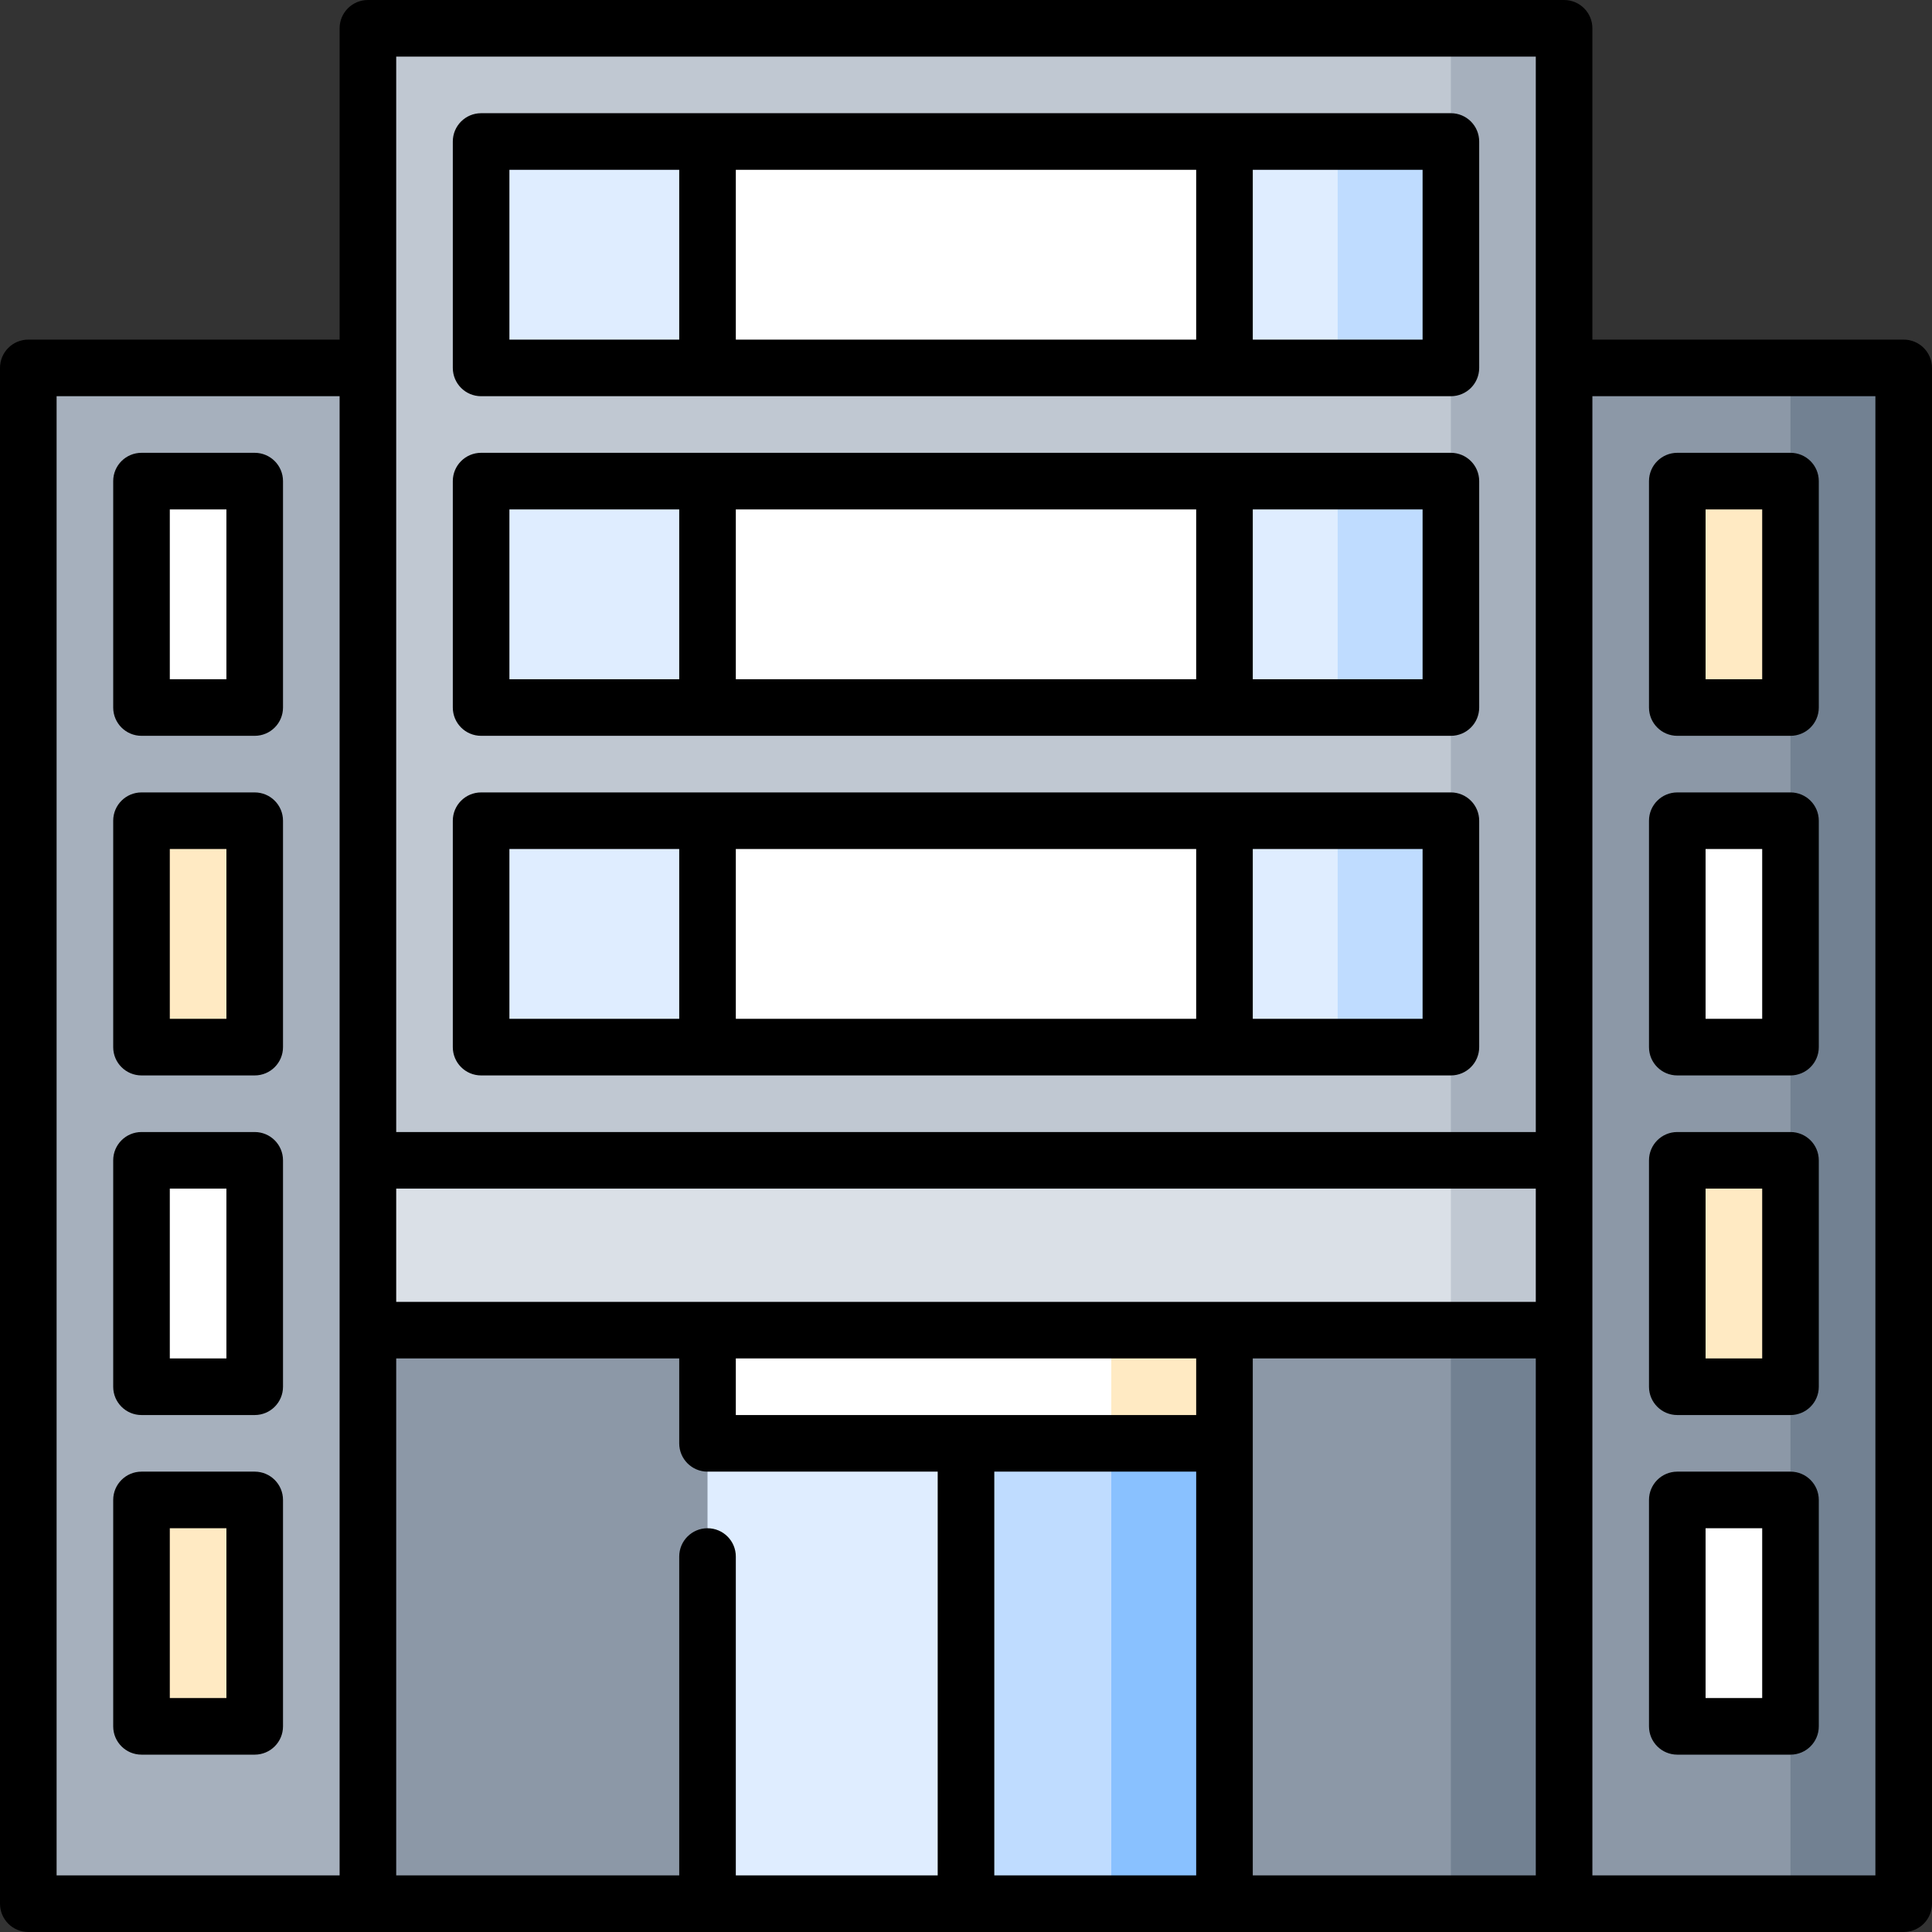 <svg id="Capa_1" enable-background="new 0 0 512 512" height="512" viewBox="0 0 512 512" width="512" xmlns="http://www.w3.org/2000/svg"><rect x="0" y="0" width="512" height="512" fill="#333333" stroke="none"/><g><path d="m474.5 504.5h30v-407h-30l-60 203.5z" fill="#728192"/><path d="m7.5 97.5v407h89.667l158.666-203.5.167.214v-203.714z" fill="#a6b0bd"/><path d="m464.5 427.5 10-30v-30l-10-30 10-30v-30l-10-30 10-30v-30l-10-30 10-30v-30h-218.5v203.714l158.167 203.286h60.333v-47z" fill="#8c98a7"/><path d="m384.5 504.5h30v-152l-158.5-90z" fill="#728192"/><path d="m97.5 352.5v152h90l68.5-30 68.5 30h60v-212z" fill="#8c98a7"/><path d="m274.5 362.5 20 142h30v-122z" fill="#89c1ff"/><path d="m226 362.5 30 142h38.5v-142z" fill="#bfdcff"/><path d="m187.5 382.5v122h68.5v-152z" fill="#dfedff"/><path d="m244.5 332.5 50 50h30v-50z" fill="#ffeac3"/><path d="m187.5 332.5h107v50h-107z" fill="#fff"/><path d="m384.5 352.5h30v-45l-60-30z" fill="#c0c8d2"/><path d="m384.5 352.5v-75l-287 30v45z" fill="#dae0e7"/><path d="m384.5 7.5-128.5 150 128.5 150h30v-300z" fill="#a6b0bd"/><path d="m384.5 7.5h-287v300h287v-30l-20-30 20-30v-30l-20-30 20-30v-30l-20-30 20-30z" fill="#c0c8d2"/><path d="m37.5 397.5h30v60h-30z" fill="#ffeac3"/><path d="m37.5 307.5h30v60h-30z" fill="#fff"/><path d="m37.5 217.5h30v60h-30z" fill="#ffeac3"/><path d="m37.5 127.5h30v60h-30z" fill="#fff"/><path d="m444.5 397.5h30v60h-30z" fill="#fff"/><path d="m444.5 307.5h30v60h-30z" fill="#ffeac3"/><path d="m444.5 217.5h30v60h-30z" fill="#fff"/><path d="m444.5 127.5h30v60h-30z" fill="#ffeac3"/><path d="m127.5 217.5v60h60l30-30-30-30z" fill="#dfedff"/><path d="m354.5 217.5-20 30 20 30h30v-60z" fill="#bfdcff"/><path d="m324.5 217.5-30 30 30 30h30v-60z" fill="#dfedff"/><path d="m187.5 217.5h137v60h-137z" fill="#fff"/><path d="m127.5 127.5v60h60l30-30-30-30z" fill="#dfedff"/><path d="m354.5 127.5-20 30 20 30h30v-60z" fill="#bfdcff"/><path d="m324.5 127.5-30 30 30 30h30v-60z" fill="#dfedff"/><path d="m187.5 127.5h137v60h-137z" fill="#fff"/><path d="m127.5 37.5v60h60l30-30-30-30z" fill="#dfedff"/><path d="m354.5 37.5-20 30 20 30h30v-60z" fill="#bfdcff"/><path d="m324.5 37.5-30 30 30 30h30v-60z" fill="#dfedff"/><path d="m187.5 37.5h137v60h-137z" fill="#fff"/><path d="m67.5 390h-30c-4.143 0-7.5 3.357-7.5 7.5v60c0 4.143 3.357 7.5 7.5 7.5h30c4.143 0 7.5-3.357 7.5-7.5v-60c0-4.143-3.357-7.5-7.5-7.5zm-7.5 60h-15v-45h15z"/><path d="m67.5 300h-30c-4.143 0-7.5 3.357-7.5 7.5v60c0 4.143 3.357 7.5 7.5 7.5h30c4.143 0 7.5-3.357 7.5-7.5v-60c0-4.143-3.357-7.5-7.5-7.5zm-7.5 60h-15v-45h15z"/><path d="m67.5 210h-30c-4.143 0-7.5 3.357-7.5 7.5v60c0 4.143 3.357 7.5 7.5 7.5h30c4.143 0 7.5-3.357 7.5-7.5v-60c0-4.143-3.357-7.5-7.5-7.5zm-7.5 60h-15v-45h15z"/><path d="m67.5 120h-30c-4.143 0-7.5 3.357-7.5 7.5v60c0 4.143 3.357 7.5 7.5 7.5h30c4.143 0 7.5-3.357 7.5-7.5v-60c0-4.143-3.357-7.5-7.5-7.5zm-7.5 60h-15v-45h15z"/><path d="m444.5 465h30c4.143 0 7.5-3.357 7.5-7.5v-60c0-4.143-3.357-7.5-7.5-7.5h-30c-4.143 0-7.5 3.357-7.5 7.5v60c0 4.143 3.357 7.5 7.5 7.5zm7.5-60h15v45h-15z"/><path d="m444.5 375h30c4.143 0 7.5-3.357 7.5-7.5v-60c0-4.143-3.357-7.5-7.5-7.5h-30c-4.143 0-7.5 3.357-7.5 7.5v60c0 4.143 3.357 7.5 7.5 7.5zm7.5-60h15v45h-15z"/><path d="m444.5 285h30c4.143 0 7.5-3.357 7.5-7.5v-60c0-4.143-3.357-7.5-7.5-7.5h-30c-4.143 0-7.5 3.357-7.5 7.5v60c0 4.143 3.357 7.5 7.5 7.5zm7.5-60h15v45h-15z"/><path d="m444.5 195h30c4.143 0 7.5-3.357 7.5-7.5v-60c0-4.143-3.357-7.5-7.5-7.5h-30c-4.143 0-7.5 3.357-7.5 7.5v60c0 4.143 3.357 7.5 7.5 7.5zm7.5-60h15v45h-15z"/><path d="m127.5 285h257c4.143 0 7.5-3.357 7.5-7.5v-60c0-4.143-3.357-7.5-7.5-7.5h-257c-4.143 0-7.5 3.357-7.5 7.5v60c0 4.143 3.357 7.5 7.5 7.5zm67.5-15v-45h122v45zm182 0h-45v-45h45zm-242-45h45v45h-45z"/><path d="m127.5 195h257c4.143 0 7.5-3.357 7.5-7.5v-60c0-4.143-3.357-7.5-7.5-7.5h-257c-4.143 0-7.5 3.357-7.5 7.5v60c0 4.143 3.357 7.5 7.5 7.5zm67.5-15v-45h122v45zm182 0h-45v-45h45zm-242-45h45v45h-45z"/><path d="m127.5 105h257c4.143 0 7.5-3.357 7.5-7.5v-60c0-4.143-3.357-7.5-7.5-7.5h-257c-4.143 0-7.5 3.357-7.5 7.5v60c0 4.143 3.357 7.5 7.5 7.5zm67.5-15v-45h122v45zm182 0h-45v-45h45zm-242-45h45v45h-45z"/><path d="m504.5 90h-82.5v-82.5c0-4.143-3.357-7.5-7.5-7.5h-317c-4.143 0-7.5 3.357-7.5 7.5v82.5h-82.5c-4.143 0-7.5 3.357-7.5 7.5v407c0 4.143 3.357 7.5 7.5 7.5h497c4.143 0 7.5-3.357 7.5-7.5v-407c0-4.143-3.357-7.5-7.5-7.5zm-317 315c-4.143 0-7.5 3.357-7.5 7.5v84.5h-75v-137h75v22.5c0 4.143 3.357 7.5 7.5 7.5h61v107h-53.5v-84.5c0-4.143-3.357-7.5-7.5-7.5zm219.5-60h-302v-30h302zm-90 30h-122v-15h122zm-53.5 15h53.5v107h-53.5zm68.5-30h75v137h-75zm-227-345h302v285h-302zm-90 90h75v392h-75zm482 392h-75v-392h75z"/></g></svg>